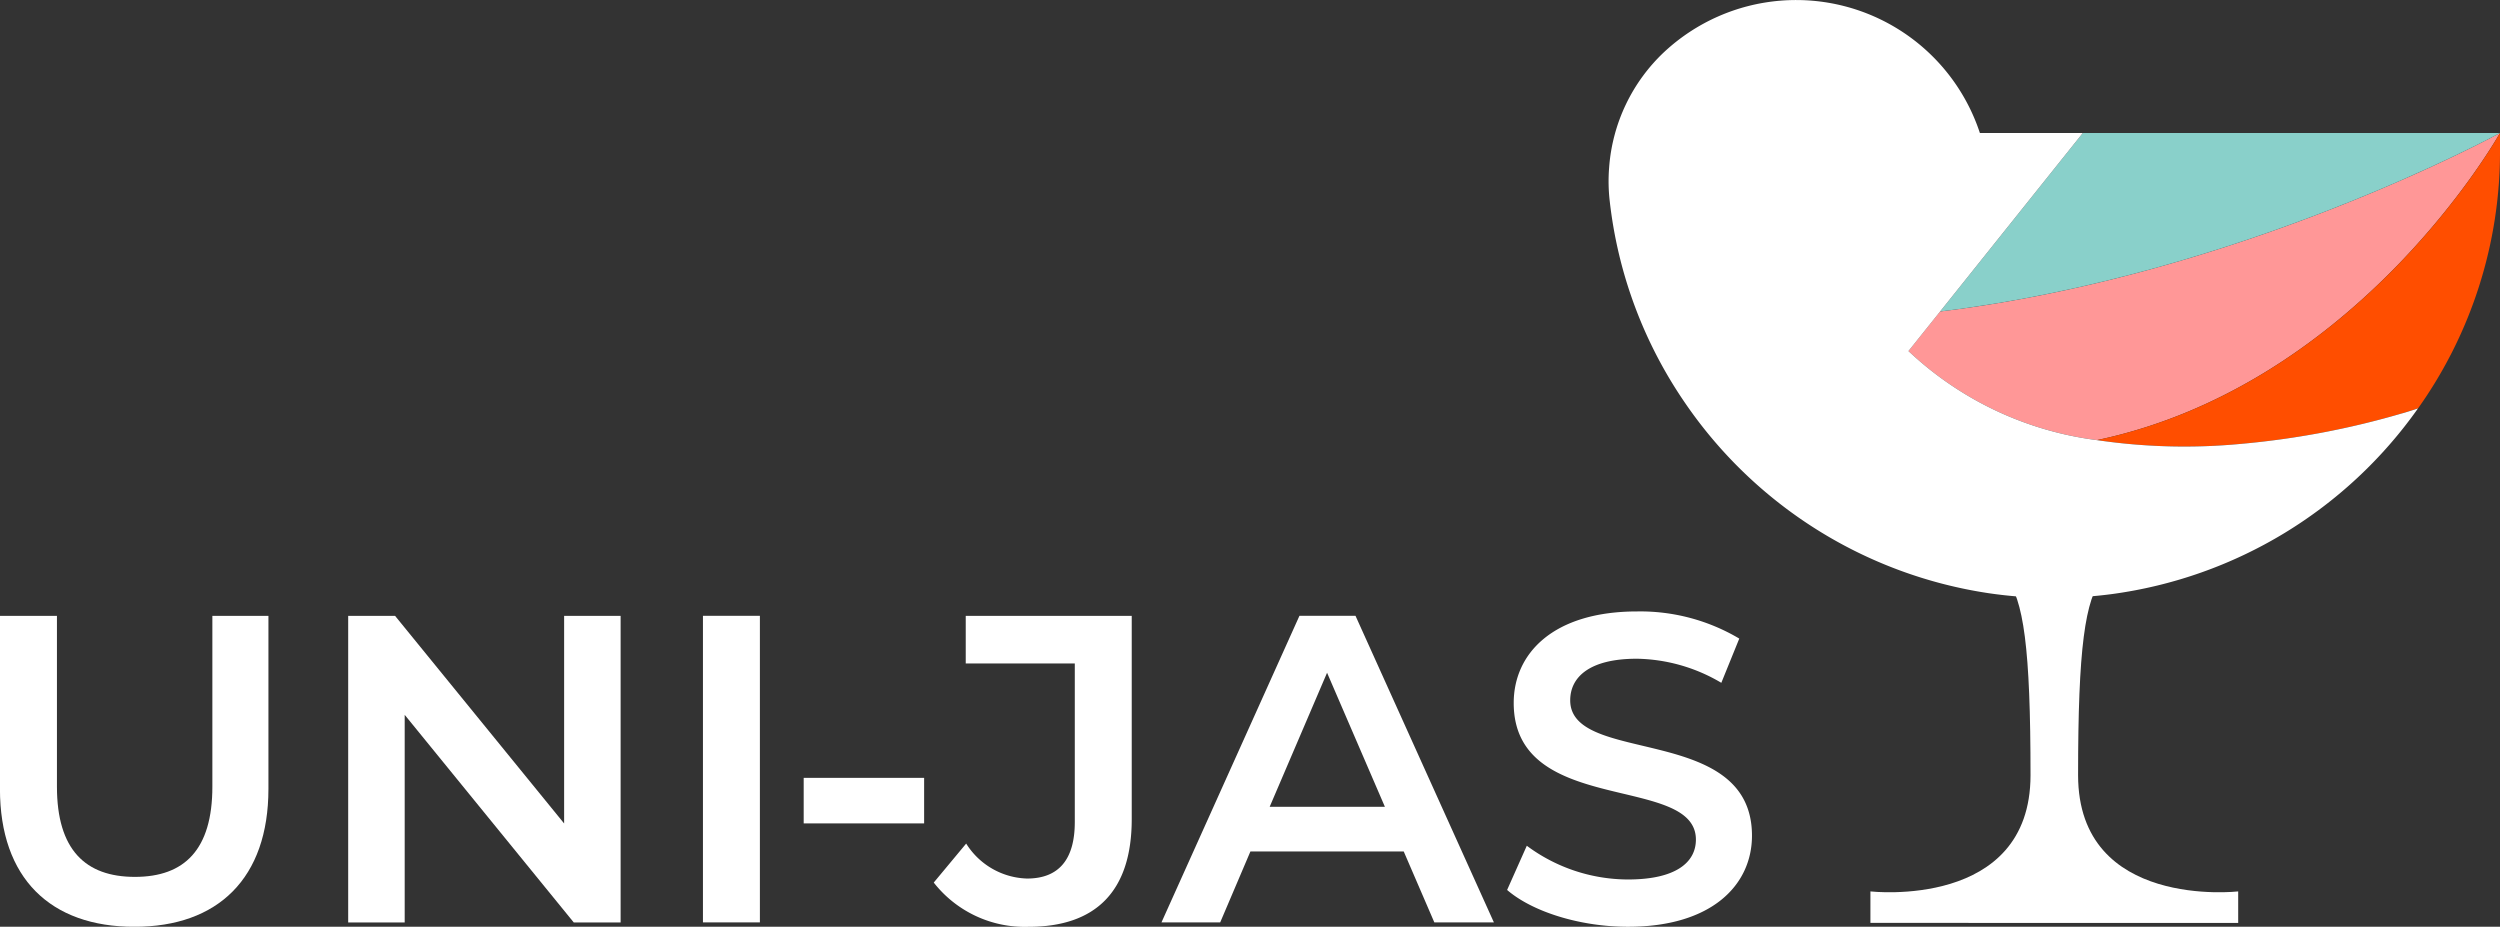 <svg xmlns="http://www.w3.org/2000/svg" xmlns:xlink="http://www.w3.org/1999/xlink" width="200.078" height="74.17" viewBox="0 0 200.078 74.17">
  <rect x="0" y="0" width="200.078" height="74.17" fill="#333333" stroke="none"/>
  <defs>
    <clipPath id="clip-path">
      <rect id="Rectangle_1809" data-name="Rectangle 1809" width="200.078" height="74.17" transform="translate(0 0)" fill="none"/>
    </clipPath>
  </defs>
  <g id="Group_1631" data-name="Group 1631" transform="translate(0 -0.004)">
    <g id="Group_1630" data-name="Group 1630" transform="translate(0 0.005)" clip-path="url(#clip-path)">
      <path id="Path_464" data-name="Path 464" d="M0,1395.542V1381.7H4.557v13.67c0,5.048,2.278,7.221,6.239,7.221s6.2-2.173,6.2-7.221V1381.7h4.487v13.845c0,7.151-4.031,11.041-10.726,11.041-6.73,0-10.761-3.891-10.761-11.041" transform="translate(0 -1332.414)" fill="#fff"/>
      <path id="Path_465" data-name="Path 465" d="M803.051,1381.7v24.536H799.3l-13.53-16.615v16.615h-4.522V1381.7H785l13.53,16.615V1381.7Z" transform="translate(-753.382 -1332.413)" fill="#fff"/>
      <rect id="Rectangle_1807" data-name="Rectangle 1807" width="4.557" height="24.536" transform="translate(56.258 49.283)" fill="#fff"/>
      <rect id="Rectangle_1808" data-name="Rectangle 1808" width="9.639" height="3.645" transform="translate(64.32 62.252)" fill="#fff"/>
      <path id="Path_466" data-name="Path 466" d="M2095.132,1403.043l2.594-3.12a5.95,5.95,0,0,0,4.872,2.8c2.524,0,3.821-1.507,3.821-4.522v-12.689h-8.728V1381.7h13.285v16.264c0,5.784-2.874,8.623-8.272,8.623a9.253,9.253,0,0,1-7.571-3.54" transform="translate(-2020.402 -1332.413)" fill="#fff"/>
      <path id="Path_467" data-name="Path 467" d="M2625.525,1400.555h-12.268l-2.419,5.678h-4.7l11.042-24.536h4.486l11.076,24.536h-4.767Zm-1.507-3.575-4.627-10.726-4.592,10.726Z" transform="translate(-2513.184 -1332.414)" fill="#fff"/>
      <path id="Path_468" data-name="Path 468" d="M3381.5,1394.162l1.577-3.54a13.6,13.6,0,0,0,8.1,2.7c3.821,0,5.433-1.367,5.433-3.19,0-5.293-14.581-1.823-14.581-10.936,0-3.961,3.155-7.326,9.885-7.326a15.513,15.513,0,0,1,8.167,2.173l-1.437,3.54a13.633,13.633,0,0,0-6.765-1.928c-3.786,0-5.328,1.472-5.328,3.33,0,5.223,14.547,1.823,14.547,10.831,0,3.926-3.19,7.291-9.92,7.291-3.821,0-7.641-1.192-9.674-2.944" transform="translate(-3260.885 -1322.937)" fill="#fff"/>
      <path id="Path_469" data-name="Path 469" d="M4282.1,315.787a26.99,26.99,0,0,0,15.082,7.128c21.051-4.449,32.26-24.581,32.26-24.581s-20.722,11.364-44.81,14.286Z" transform="translate(-4129.367 -287.693)" fill="#ff9797"/>
      <path id="Path_470" data-name="Path 470" d="M4704.923,322.915a48.02,48.02,0,0,0,11.526.3,66.879,66.879,0,0,0,12.951-2.458c.782-.234,1.218-.386,1.229-.389a35.482,35.482,0,0,0,6.554-20.563v-1.472s-11.208,20.132-32.26,24.581" transform="translate(-4537.104 -287.693)" fill="#ff4e00"/>
      <path id="Path_471" data-name="Path 471" d="M4353.087,312.621c24.087-2.922,44.81-14.286,44.81-14.286H4364.51Z" transform="translate(-4197.818 -287.694)" fill="#89d0ca"/>
      <path id="Path_472" data-name="Path 472" d="M5425.569,916.083h0l0,0,0,0" transform="translate(-5232.044 -883.408)"/>
      <path id="Path_473" data-name="Path 473" d="M3672.915,33.07a66.869,66.869,0,0,1-12.951,2.458,48.021,48.021,0,0,1-11.526-.3,26.993,26.993,0,0,1-15.082-7.128l2.532-3.166,11.423-14.286h-8.239a15.484,15.484,0,0,0-25.247-6.5A14.1,14.1,0,0,0,3609.4,13.4c0,.044-.007.088-.01.132a13.871,13.871,0,0,0,.05,2.5,35.5,35.5,0,0,0,6.031,16.211,35.87,35.87,0,0,0,24.286,15.233,35.633,35.633,0,0,0,5.2.381h0a35.672,35.672,0,0,0,4.71-.312,35.85,35.85,0,0,0,24.469-14.858h0c-.036.012-.469.162-1.227.389" transform="translate(-3480.619 -0.005)" fill="#fff"/>
      <path id="Path_474" data-name="Path 474" d="M4226.2,1321.822V1319.3s-12.813,1.473-12.813-9.3c0-10.135.538-14.11,2.013-15.887h-7.833c1.475,1.777,2.013,5.752,2.013,15.887,0,10.77-12.813,9.3-12.813,9.3v2.519Z" transform="translate(-4047.075 -1247.96)" fill="#fff"/>
    </g>
  </g>
</svg>
